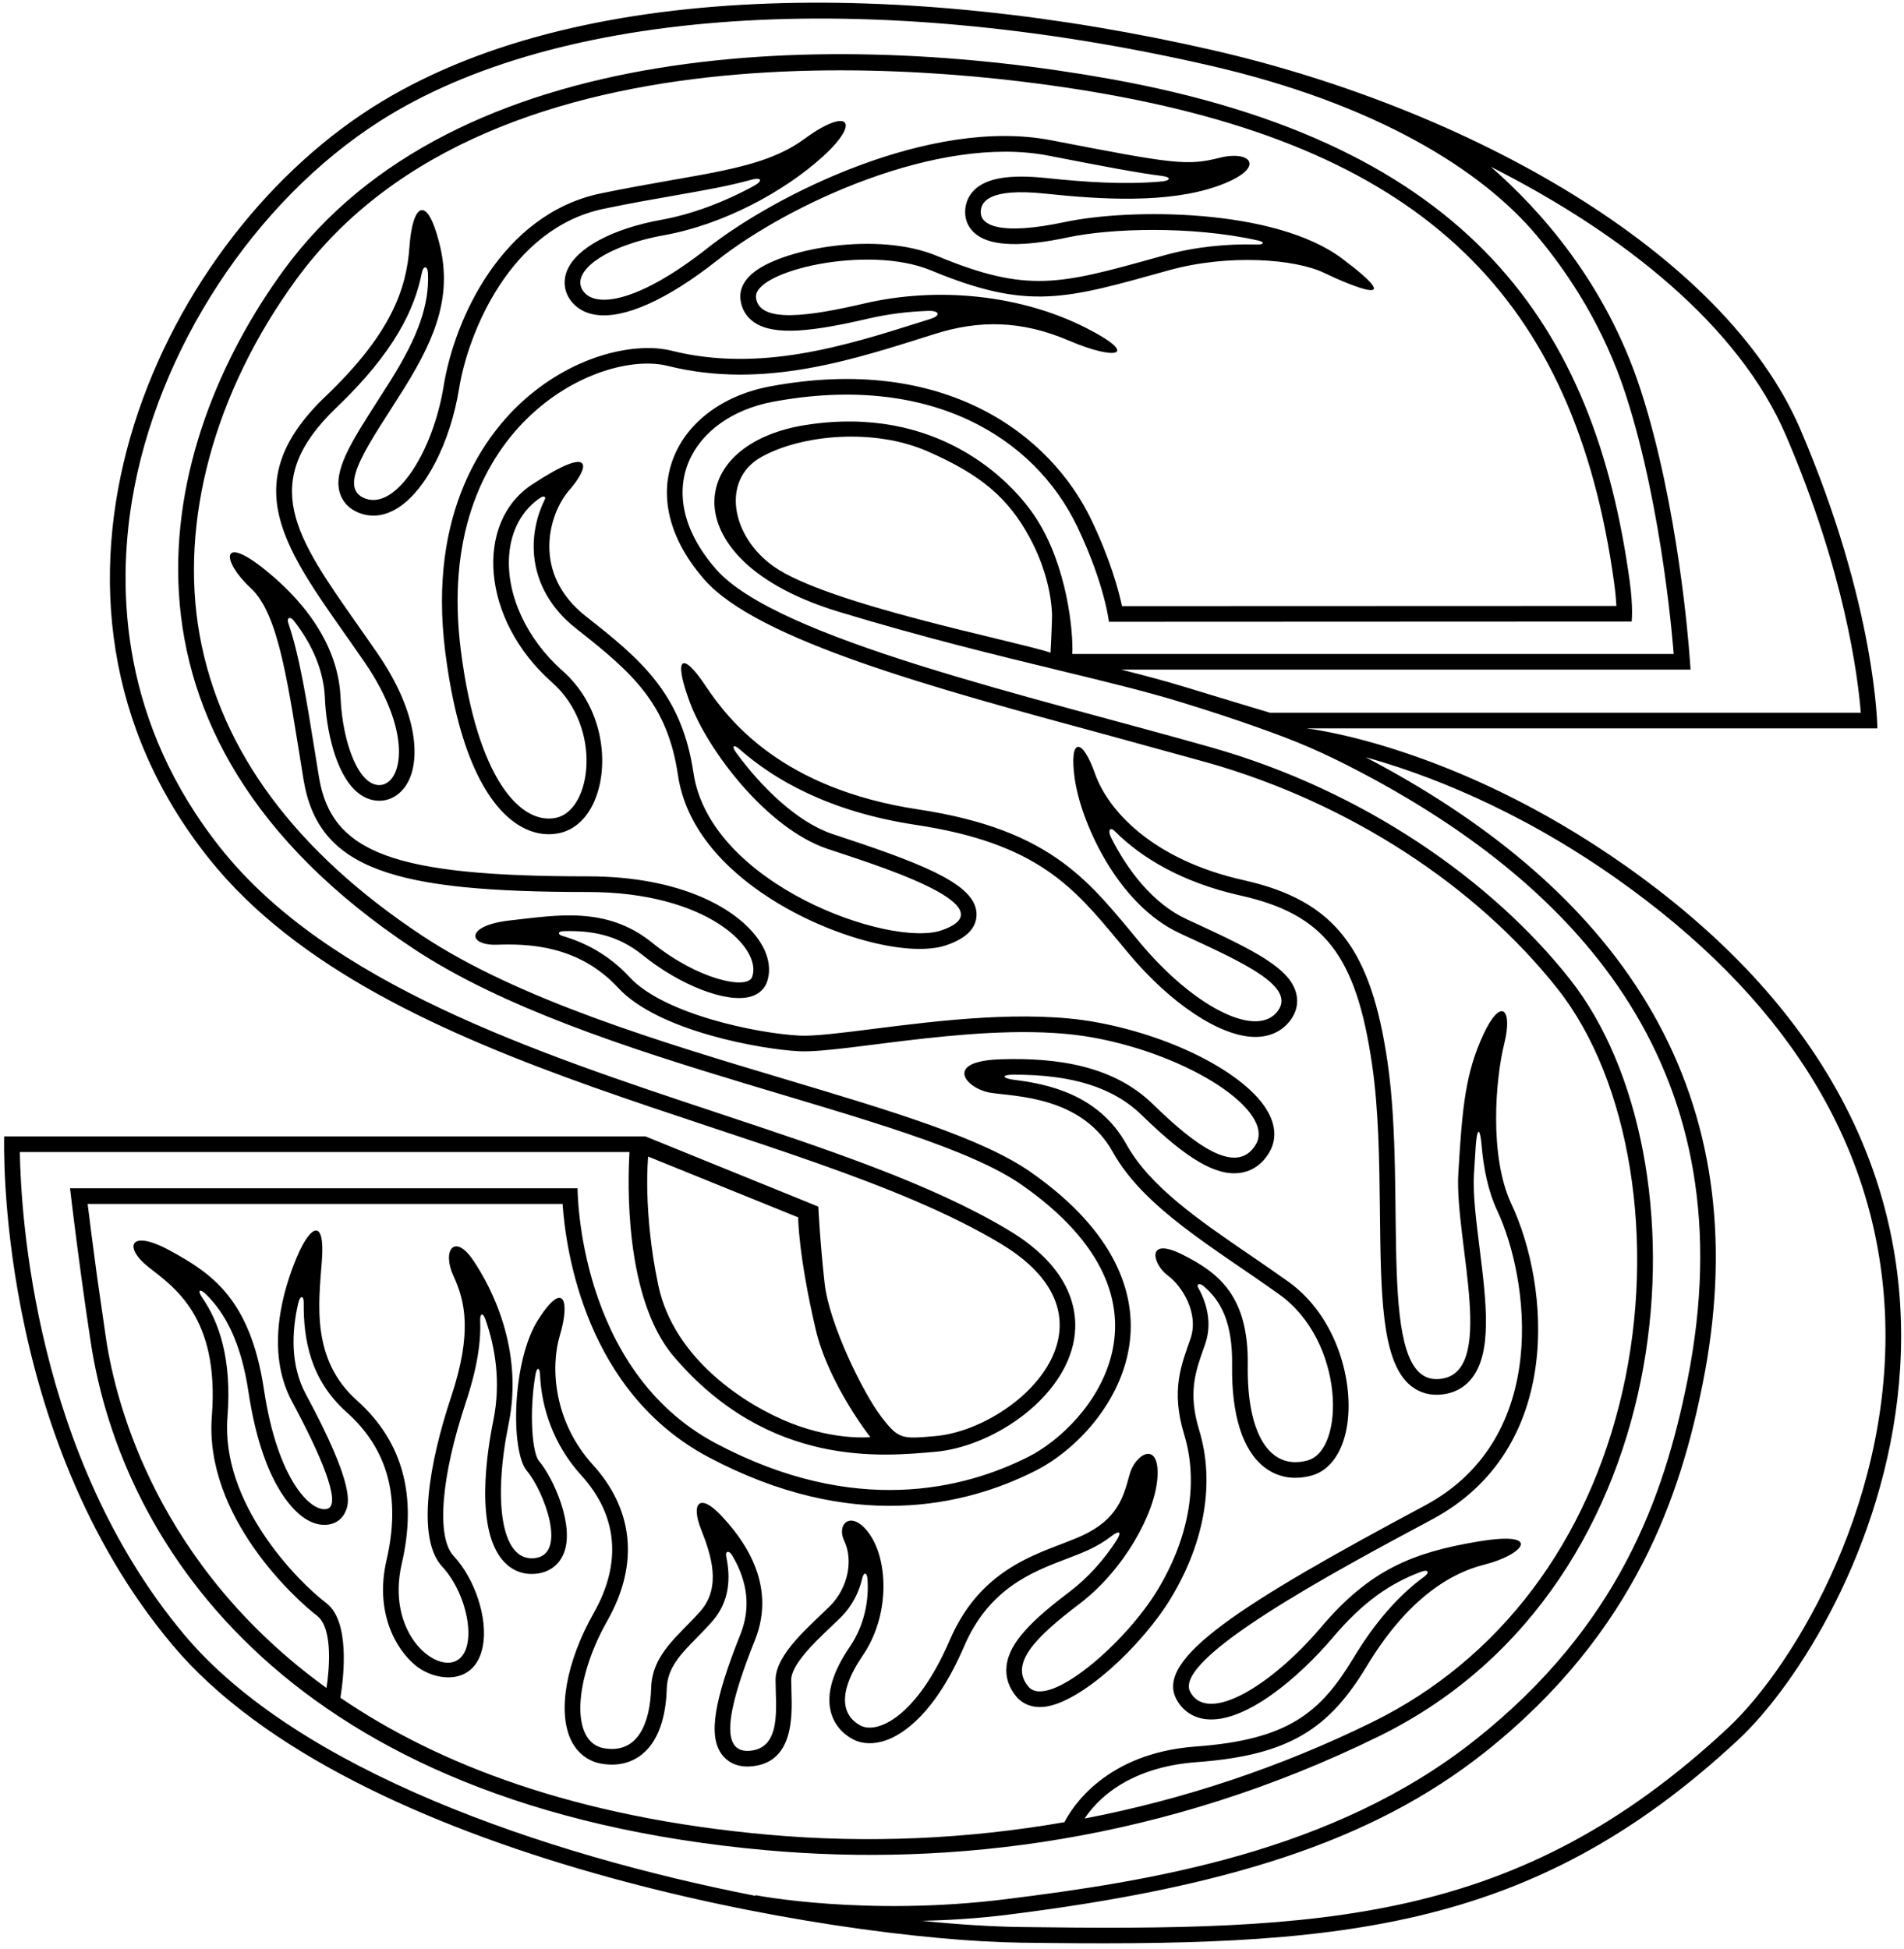 <?xml version="1.0" encoding="UTF-8"?>
<svg xmlns="http://www.w3.org/2000/svg" xmlns:xlink="http://www.w3.org/1999/xlink" width="297pt" height="304pt" viewBox="0 0 297 304" version="1.1">
<g id="surface1">
<path style=" stroke:none;fill-rule:nonzero;fill:rgb(0%,0%,0%);fill-opacity:1;" d="M 253.504 135.012 C 226.66 116.102 203.781 113.613 203.781 113.613 L 292.844 113.613 C 292.844 113.613 292.734 94.738 280.84 66.984 C 268.941 39.227 229.074 16.965 189.121 7.812 C 141.703 -3.047 89.738 -3.438 57.98 16.816 C 24.117 38.41 -0.086 93.07 32.645 133.98 C 60.008 168.188 124.176 174.82 156.078 193.98 C 176.523 206.262 158.359 222.93 145.867 224.008 C 140.684 224.457 140.172 224.555 137.406 220.906 C 134.645 217.258 129.352 206.582 128.629 200.176 C 127.91 193.77 127.648 188.211 127.648 188.211 L 100.691 177.262 L 0.652 177.262 C 0.652 177.262 -0.914 223.418 26.883 256.562 C 54.879 289.941 130.027 302.625 159.254 303.023 C 207.898 303.688 238.469 301.828 271.164 271.352 C 289.633 254.133 325.414 185.676 253.504 135.012 Z M 278.594 67.945 C 287.727 89.246 289.789 105.305 290.262 111.172 L 198.09 111.172 C 194.906 110.219 190.387 108.855 184.668 107.109 C 181.73 106.215 178.445 105.344 174.898 104.449 L 263.707 104.449 L 263.508 101.824 C 263.441 100.949 261.812 78.902 255.895 60.734 C 250.461 44.062 240.164 32.66 232.547 26.016 C 253.438 36.578 271.309 50.941 278.594 67.945 Z M 101.105 180.406 L 124.504 189.887 C 124.504 189.887 124.5 195.609 127.223 207.305 C 129.211 215.844 135.758 224.168 135.758 224.168 C 135.758 224.168 130.41 224.738 123.398 221.992 C 116.383 219.246 105.105 212.031 102.676 200.441 C 100.246 188.852 101.105 180.406 101.105 180.406 Z M 117.852 295.723 C 84.77 289.246 46.449 276.094 28.75 254.992 C 5.414 227.168 3.25 189.402 3.094 179.699 L 98.191 179.699 C 97.918 184.195 97.332 202.461 105.09 211.578 C 120.027 229.129 137.98 227.141 145.871 226.457 C 154.496 225.711 165.316 218.664 167.387 209.711 C 168.281 205.848 168.164 198.395 157.336 191.891 C 145.344 184.688 129.082 179.285 111.863 173.57 C 83.512 164.156 51.371 153.484 34.547 132.457 C 18.82 112.797 18.281 92.008 20.598 78.031 C 24.477 54.609 39.668 31.391 59.293 18.871 C 86.957 1.234 135.285 -2.012 188.574 10.191 C 214.758 16.188 231.168 26.582 239.652 36.672 C 244.953 42.98 250.23 51.227 253.574 61.488 C 259.469 79.586 261.074 102.012 261.074 102.012 L 167.266 102.012 C 167.441 98.367 166.402 88.207 161.629 80.844 C 157.621 74.656 145.945 63.113 125.684 66.289 C 117.309 67.602 111.855 71.973 111.457 77.695 C 111.066 83.305 115.949 90.906 130.836 95.426 C 143.922 99.398 155.195 102.137 165.141 104.551 C 172.41 106.312 178.688 107.836 183.957 109.445 C 188.984 110.98 193.102 112.367 196.176 113.461 C 202.215 115.602 206.109 117.219 212.227 120.438 C 246.738 138.59 272.801 167.375 263.211 215.332 C 259.547 233.633 252.43 253.664 230.164 271.352 C 207.898 289.043 178.926 293.484 156.969 296.23 C 135.008 298.977 117.848 295.613 117.848 295.613 Z M 163.871 101.801 C 158.426 99.984 129.078 94.27 120.715 88.379 C 114.004 83.652 112.48 74.809 118.73 71.301 C 124.984 67.793 136.27 66.727 144.656 70.387 C 153.047 74.047 157.312 77.703 160.672 83.957 C 163.188 88.645 163.984 92.992 164.102 95.711 C 164.141 96.613 163.871 101.801 163.871 101.801 Z M 269.5 269.566 C 236.777 300.07 206.301 301.223 159.285 300.582 C 154.789 300.523 149.531 300.195 143.77 299.613 C 147.953 299.527 152.477 299.25 157.27 298.652 C 190.801 294.461 213.922 287.379 231.684 273.266 C 255.316 254.484 262.223 232.695 265.602 215.809 C 274.031 173.648 256.336 140.812 213.02 118.113 C 221.996 120.609 236.379 125.934 252.098 137.008 C 278.109 155.336 292.188 177.57 293.934 203.09 C 295.977 233.02 280.031 259.746 269.5 269.566 "/>
<path style=" stroke:none;fill-rule:nonzero;fill:rgb(0%,0%,0%);fill-opacity:1;" d="M 244.91 152.77 C 232.711 137.312 212.676 123.332 189.09 116.621 C 160.953 108.617 121.137 99.637 111.672 88.762 C 101.098 76.609 107.965 65.023 120.574 62.668 C 144.902 58.121 161.32 68.078 168.059 82.191 C 172.328 91.137 172.98 96.988 172.98 96.988 L 254.516 96.953 C 254.516 96.953 254.785 94.793 254.203 90.586 C 248.75 51.059 229.574 22.422 173.121 12.305 C 130.188 4.613 70.867 5.586 44.195 42.215 C 24.539 69.207 13.648 114.328 64.535 148 C 92.188 166.301 143.148 173.457 159.414 184.844 C 185.648 203.211 170.254 222.246 160.445 227.219 C 150.449 232.281 133.328 236.629 111.672 225.141 C 90.016 213.648 90.094 185.352 90.094 185.352 L 10.922 185.352 C 10.922 185.352 11.648 191.609 12.746 199.613 C 13.164 202.676 13.641 205.988 14.145 209.309 C 19.023 241.301 45.344 281.969 119.57 288.605 C 148.418 291.188 181.742 287.23 215.168 270.793 C 263.422 247.066 266.789 180.484 244.91 152.77 Z M 119.789 286.176 C 89.645 283.48 68.277 275.168 53.098 264.82 C 53.68 261.207 54.551 252.84 50.906 250.059 C 46.262 246.523 34.441 234.422 35.48 221.066 C 36.188 211.953 34.184 206.246 31.543 202.41 C 30.723 201.219 31.172 200.914 32.219 201.965 C 35.109 204.863 37.582 209.289 38.762 217.133 C 40.855 231.031 45.566 235.523 47.496 236.809 C 49.254 237.98 50.703 237.957 51.609 237.73 C 52.637 237.473 53.445 236.789 53.883 235.801 C 54.422 234.578 55.547 232.027 47.703 217.461 C 45.27 212.941 45.504 207.715 46.504 203.328 C 46.793 202.047 47.387 202 47.375 203.188 C 47.32 208.844 48.367 215.184 54.059 220.27 C 60.52 226.043 62.559 233.594 60.293 243.359 C 58.449 251.316 61.621 257.211 64.902 259.844 C 67.977 262.309 74.129 263.031 75.32 256.758 C 76.129 252.492 74.125 246.316 70.758 242.699 C 68.035 239.777 68.785 230.375 72.66 218.75 C 74.477 213.293 75.039 209.199 74.902 205.926 C 74.855 204.836 75.348 204.742 75.711 205.77 C 77.219 210.051 78.188 215.539 76.941 221.633 C 75.938 226.562 74.078 238.559 78.523 243.5 C 79.855 244.984 81.598 245.668 83.566 245.48 C 85.633 245.281 87.188 244.152 87.941 242.293 C 89.691 237.977 86.293 230.492 84.055 227.859 C 83.012 226.637 82.52 220.285 83.516 214.457 C 83.73 213.203 84.188 213.211 84.242 214.473 C 84.457 219.59 86.336 225.352 90.676 230.129 C 96.363 236.383 97.031 243.812 92.605 251.617 C 88.332 259.164 86.938 266.926 89.055 271.391 C 90.02 273.422 91.715 274.742 93.824 275.105 C 96.93 275.637 99.004 274.586 100.195 273.609 C 103.176 271.168 103.914 266.695 104.008 263.371 C 104.102 260.141 106.156 258.043 108.762 255.387 C 109.527 254.605 110.316 253.797 111.082 252.926 C 113.875 249.754 113.961 246.035 113.285 242.82 C 113.098 241.914 113.723 241.801 114.188 242.578 C 116.668 246.727 117.117 250.855 115.508 254.895 C 111.344 265.32 110.488 270.742 112.559 273.613 C 113.121 274.395 114.445 275.684 116.973 275.535 C 123.816 275.133 123.582 267.754 123.453 263.789 C 123.434 263.168 123.414 262.578 123.414 262.051 C 123.414 259.641 127.117 256.129 129.566 253.805 C 130.145 253.258 130.688 252.742 131.176 252.258 C 132.871 250.562 133.996 248.406 134.496 246.18 C 134.715 245.215 135.234 245.195 135.316 246.285 C 135.562 249.551 134.879 253.469 132.555 256.875 C 129.895 260.77 128.891 264.156 129.578 266.938 C 130.047 268.832 131.258 270.344 133.078 271.309 C 134.508 272.062 136.324 272.117 138.199 271.457 C 140.789 270.543 145.816 267.426 150.398 256.781 C 154.281 247.762 160.984 245.203 166.375 243.148 C 167.582 242.688 168.727 242.25 169.773 241.77 C 171.184 241.121 172.34 240.41 173.305 239.66 C 174.68 238.586 175.008 238.973 174.117 240.344 C 172.254 243.215 169.809 246.023 166.926 248.215 C 161.102 252.637 157.406 256.133 157.004 259.895 C 156.82 261.613 157.367 263.273 158.582 264.691 C 159.562 265.836 161.035 266.391 162.727 266.25 C 168.484 265.77 178.184 256.699 182.688 249.215 C 187.965 240.441 189.516 231.152 187.055 223.062 C 185.297 217.297 186.469 213.973 187.711 210.453 L 188 209.625 C 189.074 206.523 188.316 203.363 186.91 200.867 C 186.578 200.285 187.141 200.098 187.738 200.602 C 190.457 202.891 192.285 206.32 192.191 212.91 C 192.082 220.711 193.824 226.227 197.234 228.867 C 199.301 230.465 201.848 230.91 204.602 230.156 C 207.367 229.398 209.363 226.676 210.074 222.684 C 211.32 215.691 208.551 205.34 200.969 199.922 C 198.988 198.508 196.977 197.129 195.027 195.797 C 186.973 190.285 179.367 185.078 175.719 178.516 C 171.355 170.664 163.352 169.07 158.164 168.43 C 156.355 168.203 156.117 167.645 158.031 167.633 C 167.262 167.594 173.68 169.625 178.137 173.973 C 185.094 180.77 189.66 183.453 193.402 182.953 C 194.742 182.777 196.629 182.074 198 179.746 C 198.695 178.562 199.281 176.617 198.117 174.078 C 195.355 168.047 183.676 161.754 170.953 159.441 C 160.117 157.469 146.316 159.215 136.238 160.488 C 131.301 161.113 127.035 161.652 124.766 161.539 C 118.141 161.211 103.555 158.203 98.215 152.426 C 94.961 148.902 91.234 147.012 87.773 146 C 86.926 145.754 87.027 145.273 87.883 145.246 C 92.176 145.113 96.297 145.785 100.227 148.965 C 106.055 153.68 113.27 156.48 117.004 155.477 C 118.695 155.023 119.348 153.914 119.59 153.297 C 120.363 151.277 119.926 148.898 118.348 146.605 C 115.059 141.812 106.328 136.695 91.695 136.695 C 61.492 136.695 51.691 133.074 49.754 121.195 L 49.113 117.227 C 47.762 108.816 46.676 102.164 44.992 97.258 C 44.668 96.309 45.27 96.09 45.855 96.844 C 48.848 100.699 50.504 104.766 50.68 108.863 C 50.891 113.797 52.309 120.586 55.625 123.484 C 57.125 124.801 58.605 124.969 59.586 124.883 C 61.379 124.719 62.918 123.543 63.801 121.66 C 65.5 118.047 65.094 110.945 58.855 101.871 L 55.812 97.508 C 46.078 83.66 40.203 75.305 52.496 63.562 C 61.605 54.859 64.695 48.129 65.789 42.609 C 66.035 41.371 66.703 41.438 66.758 42.605 C 66.984 47.543 65.215 52.488 60.957 59.305 L 58.848 62.617 C 54.789 68.949 51.855 73.527 53.062 77.051 C 53.402 78.039 54.227 79.371 56.23 80.086 C 57.484 80.527 59.473 80.766 61.828 79.371 C 66.293 76.727 70.23 69.16 71.625 60.543 C 72.973 52.211 79.426 35.633 94.199 32.562 C 98.273 31.715 101.98 31.066 105.258 30.492 C 109.812 29.695 113.746 28.996 117.223 28.031 C 118.801 27.594 119.02 28.219 117.613 28.988 C 112.961 31.535 107.875 33.438 103.164 34.285 C 95.562 35.656 89.934 38.672 88.48 42.148 C 87.82 43.723 87.977 45.352 88.918 46.727 C 89.531 47.625 90.723 48.766 92.918 49.098 C 97.348 49.773 104.078 46.766 111.859 40.625 C 122.996 31.84 146.383 20.961 163.512 24.273 C 172.211 25.957 177.473 26.977 181.199 27.434 C 182.785 27.629 182.605 28.176 181.215 28.305 C 175.465 28.844 169.094 28.391 163.238 27.773 C 157.477 27.168 153.898 27.758 151.98 29.633 C 150.945 30.648 150.445 32.02 150.566 33.504 C 150.672 34.738 151.309 35.848 152.359 36.629 C 154.766 38.418 159.434 38.543 166.637 37.016 C 173.277 35.605 185.848 35.199 196.172 37.496 C 197.344 37.758 197.246 38.18 196.008 38.145 C 191.48 38.008 186.414 38.488 181.633 39.82 L 180.43 40.156 C 165.336 44.359 160.254 45.777 146.152 39.918 C 136.906 36.078 122.57 38.727 117.789 42.316 C 115.672 43.902 115.375 45.566 115.5 46.688 C 115.664 48.16 116.387 49.391 117.586 50.238 C 120.766 52.492 127.02 51.652 135.434 49.699 C 138.477 48.992 141.613 48.602 144.758 48.492 C 146.547 48.43 146.82 49.219 145.129 49.75 L 143.59 50.234 C 131.84 53.945 118.527 58.152 104.723 54.699 C 99.34 53.355 89.867 55.176 81.789 62.355 C 75.969 67.527 66.625 79.523 69.465 101.777 C 71.656 118.949 76.602 125.707 80.363 128.352 C 82.578 129.906 84.984 130.453 87.324 129.934 C 90.207 129.293 92.43 126.734 93.414 122.922 C 94.805 117.543 93.586 109.801 87.734 104.621 C 82.164 99.695 78.977 92.805 79.418 86.645 C 79.703 82.715 81.457 79.504 84.355 77.598 C 84.793 77.312 85.18 77.492 85.008 77.844 C 83.836 80.203 83 83.289 83.316 86.672 C 83.727 91.062 85.996 94.996 89.883 98.051 C 98.645 104.934 104.098 109.719 105.75 120.891 C 107.16 130.398 114.836 136.91 121.023 140.695 C 130.309 146.375 141.977 149.34 147.586 147.445 C 150.738 146.379 152.336 144.762 152.328 142.633 C 152.312 138.305 145.395 135.227 131.77 130.73 L 129.777 130.066 C 124.359 128.215 118.812 122.855 114.828 117.398 C 114.102 116.398 114.406 116.02 115.348 116.852 C 120.691 121.562 129.246 126.609 142.863 128.668 C 161.785 131.527 167.445 138.352 174.613 146.992 L 176.121 148.805 C 182.652 156.594 190.332 161.672 195.684 161.742 C 197.84 161.77 199.652 161.023 200.926 159.582 C 202.422 157.891 202.465 156.234 202.234 155.141 C 201.375 151.066 195.73 148.281 185.828 143.715 L 185.098 143.379 C 179.836 140.949 175.871 135.723 173.32 130.652 C 172.758 129.527 173.141 128.898 173.906 129.664 C 178.07 133.84 184.469 137.668 193.492 139.684 C 206.551 142.602 211.539 149 214.023 166.023 C 215.074 173.199 215.164 181.258 215.25 189.051 C 215.391 201.77 215.504 211.816 219.648 215.789 C 220.914 217 222.523 217.613 224.293 217.555 C 226.379 217.488 228.145 216.68 229.402 215.207 C 232.852 211.176 231.852 203.137 230.789 194.629 C 230.25 190.305 229.742 186.223 229.914 183.199 C 230.008 181.605 230.098 180.141 230.195 178.789 C 230.418 175.633 230.887 175.992 231.109 178.645 C 231.414 182.289 232.156 185.871 233.547 188.836 C 238.441 199.258 242.113 224.223 222.234 234.852 C 193.34 250.297 180.176 258.754 183.496 265.027 C 184.449 266.828 186.098 267.941 188.141 268.164 C 194.203 268.82 202.59 261.695 207.93 255.395 C 212.566 249.926 216.781 246.98 221.73 245.148 C 222.766 244.766 223.066 245.266 222.156 245.934 C 218.145 248.863 214.453 253.086 211.129 258.605 C 205.984 267.129 200.992 271.371 186.523 272.426 C 172.516 273.449 167.242 281.875 166.039 284.227 C 150.836 286.875 135.293 287.562 119.789 286.176 Z M 169.188 283.66 C 170.887 281.047 175.684 275.664 186.703 274.859 C 201.344 273.793 207.422 269.473 213.215 259.863 C 219.012 250.258 225.438 245.582 231.535 244.055 C 237.637 242.531 240.855 238.742 230.633 240.441 C 220.406 242.145 213.695 244.82 206.07 253.816 C 198.445 262.812 188.398 269.07 185.652 263.887 C 182.91 258.703 207.98 245.238 223.383 237.004 C 244.047 225.953 241.73 200.523 235.758 187.801 C 232.25 180.324 233.285 168.25 234.645 162.793 C 236.008 157.336 234.117 155.449 231.371 161.395 C 228.625 167.344 228.09 172.535 227.48 183.059 C 226.871 193.578 233.824 214.812 224.215 215.117 C 214.609 215.422 219.488 186.562 216.438 165.672 C 213.883 148.164 208.359 140.504 194.023 137.301 C 179.688 134.098 172.801 126.336 170.816 120.695 C 168.836 115.051 166.727 114.891 167.641 121.445 C 168.555 128.004 174.164 141.02 184.074 145.594 C 193.988 150.168 202.605 154.004 199.098 157.969 C 195.59 161.934 185.922 156.691 177.992 147.234 C 170.062 137.781 164.426 129.457 143.23 126.254 C 122.031 123.051 113.719 112.465 110.059 106.977 C 106.398 101.484 104.984 102.457 107.578 109.473 C 110.41 117.133 119.652 129.188 128.992 132.375 C 135.242 134.512 158.09 141.32 146.805 145.133 C 138.855 147.82 110.758 138.023 108.164 120.531 C 106.336 108.18 99.93 102.84 91.391 96.133 C 82.848 89.422 85.594 80.117 88.797 76.461 C 92 72.797 92.777 69.152 83.02 75.559 C 73.969 81.496 75.039 96.648 86.117 106.449 C 94.047 113.465 92.281 126.332 86.793 127.551 C 81.305 128.773 74.453 121.609 71.887 101.469 C 67.438 66.621 93.402 54.387 104.133 57.066 C 119.219 60.84 133.367 56.008 145.859 52.078 C 152.672 49.934 159.254 49.922 166.727 53.125 C 174.195 56.328 177.848 55.441 169.461 51.172 C 159.133 45.914 146.172 44.703 134.879 47.324 C 126.34 49.309 118.383 50.535 117.926 46.414 C 117.469 42.297 135.305 38.055 145.215 42.172 C 160.484 48.516 166.25 46.633 182.285 42.172 C 191.734 39.543 202.117 40.426 206.539 42.562 C 210.965 44.695 219.914 48.293 209.395 40.363 C 198.871 32.434 176.195 32.492 166.133 34.629 C 156.066 36.766 153.152 35.133 153 33.301 C 152.848 31.473 154.289 29.285 162.984 30.199 C 171.676 31.117 182.129 31.777 189.906 29.031 C 197.684 26.285 195.293 23.332 190.211 24.621 C 185.129 25.91 182.887 25.539 163.977 21.879 C 145.066 18.219 120.809 30.461 110.352 38.707 C 99.895 46.957 92.914 48.246 90.934 45.348 C 88.949 42.449 94.297 38.363 103.598 36.688 C 112.902 35.008 122.375 29.859 128.383 24.391 C 134.391 18.922 132.328 16.637 125.469 21.672 C 118.605 26.703 109.105 26.969 93.703 30.172 C 78.297 33.375 70.895 49.785 69.215 60.152 C 67.539 70.523 61.777 79.465 57.047 77.785 C 52.32 76.109 57.688 69.141 63.023 60.598 C 68.363 52.059 70.496 45.652 68.516 37.875 C 66.531 30.098 64.328 31.941 63.871 38.496 C 63.41 45.055 61.027 52.039 50.809 61.797 C 35.605 76.32 45.648 86.961 56.844 103.254 C 64.484 114.371 62.719 122.145 59.363 122.449 C 56.008 122.758 53.422 115.926 53.117 108.758 C 52.812 101.59 48.578 94.715 41.41 88.922 C 34.242 83.125 34.629 87.598 39.086 91.703 C 43.543 95.809 44.906 106.645 47.344 121.59 C 49.652 135.719 61.633 139.137 91.695 139.137 C 110.379 139.137 119.012 148 117.309 152.422 C 116.547 154.402 108.926 152.859 101.758 147.066 C 94.594 141.27 86.816 142.781 79.648 143.559 C 72.477 144.336 72.938 147.516 77.516 147.359 C 82.09 147.211 90.148 147.293 96.422 154.082 C 102.695 160.871 118.84 163.688 124.645 163.977 C 131.969 164.336 154.676 158.961 170.516 161.84 C 185.609 164.586 198.945 173.32 195.898 178.508 C 192.848 183.691 185.938 178.184 179.84 172.23 C 173.742 166.277 165.012 164.93 156.016 165.234 C 147.016 165.539 150.703 169.836 154.52 170.449 C 158.328 171.059 168.73 170.961 173.586 179.699 C 178.445 188.441 189.336 194.609 199.551 201.906 C 209.766 209.203 209.883 226.18 203.957 227.805 C 198.031 229.426 194.48 223.621 194.633 212.945 C 194.785 202.27 190.23 198.586 184.434 195.688 C 178.641 192.789 179.836 197.242 182.121 198.922 C 184.41 200.598 187.066 204.863 185.695 208.828 C 184.32 212.793 182.586 216.758 184.719 223.773 C 186.855 230.789 185.785 239.328 180.594 247.957 C 175.508 256.41 163.488 266.668 160.438 263.105 C 157.383 259.539 161.469 255.422 168.402 250.156 C 175.336 244.891 180.25 235.977 180.555 230.332 C 180.859 224.691 177.102 226.676 176.188 230.031 C 175.273 233.387 174.398 236.961 168.754 239.551 C 163.113 242.145 153.344 243.77 148.156 255.816 C 142.973 267.863 136.812 270.523 134.223 269.152 C 131.629 267.777 130.297 264.504 134.566 258.25 C 138.84 251.996 138.512 243.598 135.766 239.48 C 133.023 235.363 130.34 237.5 131.711 240.398 C 133.086 243.297 132.348 247.633 129.449 250.531 C 126.551 253.43 120.977 257.934 120.977 262.051 C 120.977 266.168 122.016 272.793 116.828 273.102 C 111.645 273.406 114.242 264.637 117.773 255.797 C 121.301 246.961 115.742 239.801 112.387 236.293 C 109.031 232.785 107.793 234.598 109.344 238.52 C 110.895 242.445 112.605 247.504 109.254 251.316 C 105.895 255.129 101.723 257.965 101.57 263.301 C 101.414 268.641 99.574 273.613 94.238 272.699 C 88.898 271.785 89.543 261.969 94.73 252.82 C 99.914 243.672 98.582 235.195 92.48 228.484 C 86.383 221.777 85.816 213.277 87.344 208.246 C 88.867 203.215 88.086 199.402 83.969 205.809 C 79.852 212.211 79.602 226.391 82.195 229.441 C 84.785 232.488 88.656 242.543 83.336 243.051 C 78.016 243.559 76.965 233.723 79.336 222.121 C 81.703 210.52 76.691 200.824 73.793 196.555 C 70.895 192.285 68.91 195.062 70.738 199.031 C 72.57 202.996 73.699 207.914 70.344 217.977 C 66.988 228.043 64.855 239.938 68.973 244.359 C 73.09 248.785 74.617 257.41 71.109 259.086 C 67.602 260.766 60.23 254.434 62.668 243.91 C 65.109 233.387 62.852 224.855 55.684 218.453 C 48.516 212.047 49.699 203.367 50.207 196.656 C 50.719 189.941 48.461 190.996 46.328 196.031 C 44.191 201.062 41.285 210.691 45.555 218.621 C 49.828 226.551 53.457 234.754 51.016 235.363 C 48.578 235.977 43.312 230.949 41.176 216.77 C 39.043 202.586 32.98 198.609 26.578 195.105 C 20.172 191.598 19.273 194.527 23.086 197.578 C 26.898 200.629 34.27 205.168 33.047 220.875 C 31.828 236.582 46.223 249.562 49.426 252 C 52.105 254.043 51.273 261.055 50.926 263.293 C 24.613 244.273 18.117 219.172 16.559 208.941 L 15.164 199.285 C 14.512 194.523 13.988 190.363 13.672 187.789 L 87.754 187.789 C 88.266 195.184 91.406 217.148 110.527 227.293 C 132.805 239.113 150.566 234.961 161.547 229.395 C 168.184 226.031 175.641 217.984 176.332 208.262 C 176.781 201.938 174.453 192.395 160.812 182.848 C 153.23 177.535 139.105 173.312 122.746 168.418 C 103.125 162.551 80.887 155.898 65.879 145.965 C 46.078 132.863 34.395 117.094 31.148 99.094 C 27.953 81.355 33.426 61.148 46.168 43.652 C 77.02 1.285 150.812 10.785 172.691 14.707 C 221.98 23.539 245.637 46.332 251.785 90.922 C 251.98 92.32 252.094 93.652 252.141 94.516 L 175.016 94.543 C 174.465 91.969 173.184 87.266 170.262 81.141 C 163.855 67.719 147.32 55.188 120.129 60.27 C 112.621 61.672 106.91 66.035 104.855 71.949 C 102.816 77.797 104.586 84.336 109.832 90.363 C 118.102 99.863 145.797 107.363 172.582 114.613 L 188.422 118.969 C 210.301 125.191 230.191 138.062 242.996 154.281 C 254.289 168.59 258.359 193.754 253.113 216.902 C 247.77 240.496 233.91 258.859 214.094 268.605 C 199.785 275.641 184.676 280.672 169.188 283.66 "/>
</g>
</svg>
